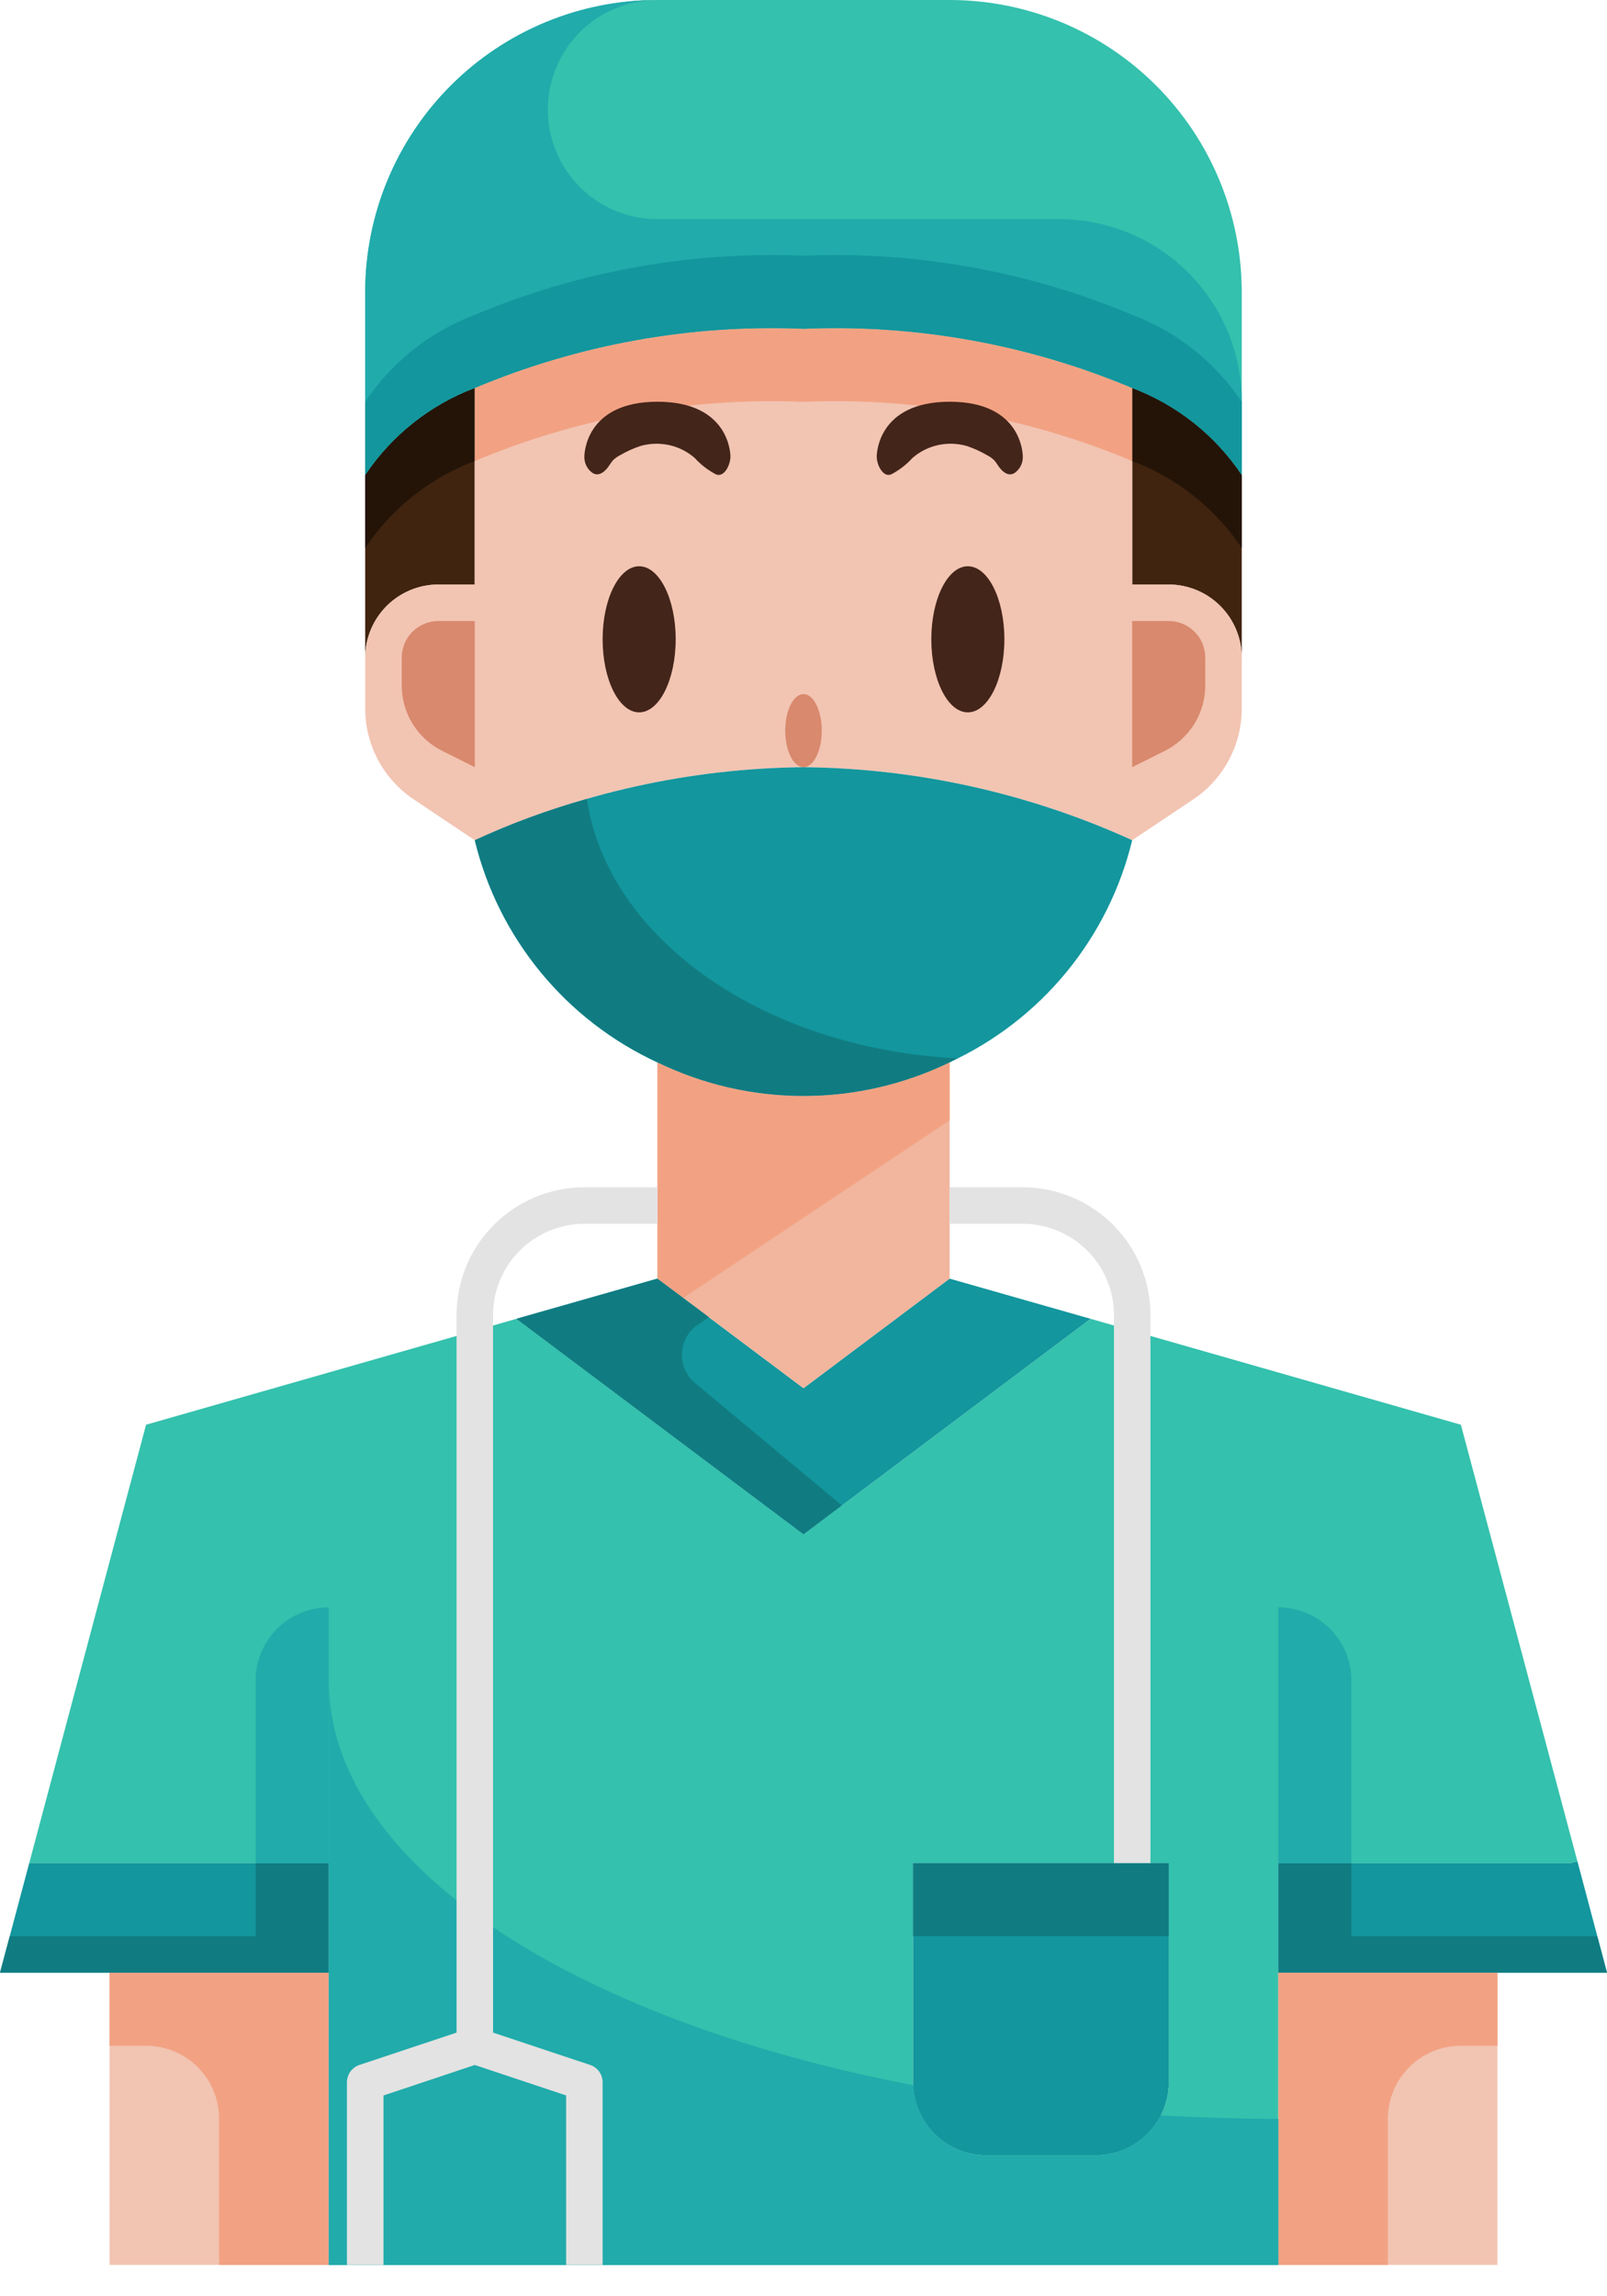 <svg width="28" height="40" viewBox="0 0 28 40" fill="none" xmlns="http://www.w3.org/2000/svg">
<g id="&#240;&#159;&#166;&#134; illustration &#34;avatar doctor health hospital man medical 2&#34;">
<path id="Vector" d="M8.272 6.758V10.182H7.636C7.299 10.183 6.976 10.317 6.737 10.556C6.499 10.794 6.364 11.117 6.363 11.455V8.273C6.826 7.582 7.494 7.052 8.272 6.758Z" fill="#40240F"/>
<path id="Vector_2" d="M21.636 8.273V11.455C21.635 11.117 21.501 10.794 21.262 10.556C21.024 10.317 20.701 10.183 20.363 10.182H19.727V6.758C20.506 7.052 21.173 7.582 21.636 8.273Z" fill="#40240F"/>
<path id="Vector_3" d="M27.485 32.423L28 34.364H26.091H22.273V32.454H27.364L27.485 32.423Z" fill="#13969D"/>
<path id="Vector_4" d="M26.091 34.364V39.454H22.273V36.273V34.364H26.091Z" fill="#F2C4B2"/>
<path id="Vector_5" d="M25.454 24.818L19.002 22.973L14 26.727L8.998 22.973L2.545 24.818L0.509 32.455H5.727V39.455H22.273V32.455H27.363L27.484 32.423L25.454 24.818ZM19.091 37.546H17.181C16.844 37.545 16.521 37.41 16.283 37.172C16.044 36.933 15.91 36.61 15.909 36.273V32.455H20.363V36.273C20.362 36.61 20.228 36.933 19.989 37.172C19.751 37.41 19.428 37.545 19.091 37.546Z" fill="#34C1AD"/>
<path id="Vector_6" d="M21.636 11.454V12.339C21.637 12.654 21.559 12.964 21.41 13.242C21.261 13.52 21.046 13.756 20.783 13.93L19.727 14.636C17.927 13.817 15.977 13.384 14 13.364C12.023 13.384 10.072 13.817 8.272 14.636L7.216 13.93C6.953 13.756 6.738 13.52 6.589 13.242C6.44 12.964 6.363 12.654 6.363 12.339V11.454C6.364 11.117 6.499 10.794 6.737 10.556C6.976 10.317 7.299 10.183 7.636 10.182H8.272V6.758C10.082 5.997 12.038 5.645 14 5.727C15.961 5.645 17.917 5.997 19.727 6.758V10.182H20.363C20.701 10.183 21.024 10.317 21.262 10.556C21.501 10.794 21.635 11.117 21.636 11.454Z" fill="#F2C4B2"/>
<path id="Vector_7" d="M19.727 6.758C17.917 5.997 15.961 5.645 14 5.727C12.038 5.645 10.082 5.997 8.272 6.758C7.494 7.052 6.826 7.581 6.363 8.273V5.091C6.363 3.741 6.9 2.446 7.854 1.491C8.809 0.536 10.104 0 11.454 0H16.545C17.895 0 19.19 0.536 20.145 1.491C21.1 2.446 21.636 3.741 21.636 5.091V8.273C21.173 7.581 20.506 7.052 19.727 6.758Z" fill="#34C1AD"/>
<path id="Vector_8" d="M8.272 8.031V6.758C7.494 7.052 6.826 7.582 6.363 8.273V9.546C6.826 8.854 7.494 8.325 8.272 8.031Z" fill="#241408"/>
<path id="Vector_9" d="M19.727 6.758V8.031C20.506 8.325 21.173 8.854 21.636 9.546V8.273C21.173 7.582 20.506 7.052 19.727 6.758Z" fill="#241408"/>
<path id="Vector_10" d="M14 7C15.962 6.918 17.918 7.27 19.727 8.031V6.758C17.918 5.998 15.962 5.646 14 5.727C12.039 5.646 10.083 5.998 8.273 6.758V8.031C10.083 7.27 12.039 6.918 14 7Z" fill="#F2A283"/>
<path id="Vector_11" d="M20.364 32.455V36.273C20.363 36.61 20.228 36.933 19.99 37.172C19.751 37.41 19.428 37.544 19.091 37.545H17.182C16.845 37.544 16.521 37.41 16.283 37.172C16.045 36.933 15.91 36.61 15.909 36.273V32.455H20.364Z" fill="#13969D"/>
<path id="Vector_12" d="M19.002 22.973L14 26.727L8.998 22.973L11.454 22.273L14 24.182L16.545 22.273L19.002 22.973Z" fill="#13969D"/>
<path id="Vector_13" d="M16.546 18.505C15.752 18.891 14.882 19.091 14 19.091C13.118 19.091 12.248 18.891 11.455 18.505C10.667 18.142 9.972 17.605 9.421 16.935C8.87 16.265 8.477 15.479 8.273 14.636C10.072 13.817 12.023 13.384 14 13.364C15.977 13.384 17.928 13.817 19.727 14.636C19.523 15.479 19.131 16.265 18.58 16.935C18.029 17.605 17.333 18.142 16.546 18.505Z" fill="#13969D"/>
<path id="Vector_14" d="M16.546 18.506V22.273L14 24.182L11.455 22.273V18.506C12.248 18.891 13.118 19.091 14 19.091C14.882 19.091 15.752 18.891 16.546 18.506Z" fill="#F2B59D"/>
<path id="Vector_15" d="M1.909 34.364H5.727V39.454H1.909V34.364Z" fill="#F2C4B2"/>
<path id="Vector_16" d="M5.727 32.455V34.364H1.909H0L0.509 32.455H5.727Z" fill="#13969D"/>
<path id="Vector_17" d="M26.091 34.364H22.273V39.454H24.182V36.909C24.182 36.571 24.316 36.248 24.555 36.009C24.794 35.77 25.117 35.636 25.455 35.636H26.091V34.364Z" fill="#F2A283"/>
<path id="Vector_18" d="M1.909 34.364H5.727V39.454H3.818V36.909C3.818 36.571 3.684 36.248 3.446 36.009C3.207 35.77 2.883 35.636 2.546 35.636H1.909V34.364Z" fill="#F2A283"/>
<path id="Vector_19" d="M16.546 18.506C15.752 18.891 14.882 19.091 14 19.091C13.118 19.091 12.248 18.891 11.455 18.506V22.273L11.904 22.61L16.546 19.515V18.506Z" fill="#F2A283"/>
<path id="Vector_20" d="M19.727 10.818V13.364L20.296 13.079C20.507 12.974 20.685 12.811 20.81 12.61C20.934 12.409 21 12.177 21 11.941V11.455C21 11.286 20.933 11.124 20.813 11.005C20.694 10.885 20.532 10.818 20.363 10.818H19.727Z" fill="#D9896D"/>
<path id="Vector_21" d="M8.273 10.818V13.364L7.704 13.079C7.492 12.974 7.314 12.811 7.19 12.61C7.066 12.409 7 12.177 7 11.941V11.455C7 11.286 7.067 11.124 7.186 11.005C7.306 10.885 7.468 10.818 7.636 10.818H8.273Z" fill="#D9896D"/>
<path id="Vector_22" d="M14 13.364C14.176 13.364 14.318 13.079 14.318 12.727C14.318 12.376 14.176 12.091 14 12.091C13.824 12.091 13.682 12.376 13.682 12.727C13.682 13.079 13.824 13.364 14 13.364Z" fill="#D9896D"/>
<g id="Group">
<path id="Vector_23" d="M15.527 8.264C15.518 8.267 15.51 8.269 15.501 8.271C15.373 8.294 15.276 8.091 15.276 7.953C15.276 7.914 15.29 6.998 16.549 6.998C17.807 6.998 17.821 7.914 17.821 7.953C17.823 8.008 17.811 8.064 17.786 8.114C17.761 8.164 17.724 8.207 17.678 8.239C17.586 8.296 17.495 8.243 17.424 8.156C17.389 8.113 17.36 8.059 17.324 8.019C17.286 7.982 17.244 7.951 17.196 7.928C17.085 7.863 16.967 7.81 16.845 7.769C16.682 7.722 16.511 7.717 16.345 7.753C16.18 7.789 16.027 7.866 15.899 7.977C15.793 8.094 15.667 8.191 15.527 8.264Z" fill="#43251A"/>
<path id="Vector_24" d="M12.476 8.264C12.485 8.267 12.494 8.269 12.503 8.271C12.63 8.294 12.727 8.091 12.727 7.953C12.727 7.914 12.713 6.998 11.455 6.998C10.197 6.998 10.182 7.914 10.182 7.953C10.18 8.008 10.192 8.064 10.217 8.114C10.242 8.164 10.279 8.207 10.325 8.239C10.417 8.296 10.508 8.243 10.58 8.156C10.615 8.113 10.643 8.059 10.68 8.019C10.717 7.982 10.76 7.951 10.807 7.928C10.918 7.863 11.036 7.81 11.159 7.769C11.321 7.722 11.493 7.717 11.658 7.753C11.823 7.789 11.976 7.866 12.104 7.977C12.21 8.094 12.336 8.191 12.476 8.264Z" fill="#43251A"/>
<path id="Vector_25" d="M16.863 12.409C17.215 12.409 17.5 11.839 17.5 11.136C17.5 10.433 17.215 9.864 16.863 9.864C16.512 9.864 16.227 10.433 16.227 11.136C16.227 11.839 16.512 12.409 16.863 12.409Z" fill="#43251A"/>
<path id="Vector_26" d="M11.136 12.409C11.488 12.409 11.773 11.839 11.773 11.136C11.773 10.433 11.488 9.864 11.136 9.864C10.785 9.864 10.5 10.433 10.5 11.136C10.5 11.839 10.785 12.409 11.136 12.409Z" fill="#43251A"/>
</g>
<path id="Vector_27" d="M18.454 3.818H11.454C10.948 3.818 10.462 3.617 10.104 3.259C9.746 2.901 9.545 2.415 9.545 1.909C9.545 1.403 9.746 0.917 10.104 0.559C10.462 0.201 10.948 7.54479e-09 11.454 0C10.104 0 8.809 0.536 7.854 1.491C6.9 2.446 6.363 3.741 6.363 5.091V8.273C6.826 7.581 7.494 7.052 8.272 6.758C10.082 5.997 12.038 5.645 14 5.727C15.961 5.645 17.917 5.997 19.727 6.758C20.506 7.052 21.173 7.581 21.636 8.273V7C21.636 6.156 21.301 5.347 20.704 4.75C20.107 4.153 19.298 3.818 18.454 3.818Z" fill="#21ABAB"/>
<path id="Vector_28" d="M19.727 5.485C17.917 4.725 15.961 4.373 14 4.455C12.038 4.373 10.082 4.725 8.272 5.485C7.494 5.779 6.826 6.309 6.363 7V8.273C6.826 7.581 7.494 7.052 8.272 6.758C10.082 5.997 12.038 5.645 14 5.727C15.961 5.645 17.917 5.997 19.727 6.758C20.506 7.052 21.173 7.581 21.636 8.273V7C21.173 6.309 20.506 5.779 19.727 5.485Z" fill="#13969D"/>
<path id="Vector_29" d="M23.546 33.727V32.455H22.273V34.364H26.091H28L27.831 33.727H23.546Z" fill="#107C82"/>
<path id="Vector_30" d="M4.455 33.727H0.17L0 34.364H1.909H5.727V32.455H4.455V33.727Z" fill="#107C82"/>
<path id="Vector_31" d="M22.273 32.455V28C22.61 28 22.934 28.134 23.173 28.373C23.412 28.611 23.546 28.935 23.546 29.273V32.455H22.273Z" fill="#21ABAB"/>
<path id="Vector_32" d="M5.727 32.455V28C5.39 28 5.066 28.134 4.827 28.373C4.589 28.611 4.455 28.935 4.455 29.273V32.455H5.727Z" fill="#21ABAB"/>
<path id="Vector_33" d="M12.163 23.073L12.354 22.945L11.454 22.273L8.998 22.973L14 26.727L14.669 26.224L12.109 24.091C12.033 24.027 11.973 23.947 11.933 23.857C11.894 23.766 11.876 23.667 11.881 23.568C11.886 23.469 11.915 23.373 11.964 23.287C12.013 23.201 12.081 23.128 12.163 23.073Z" fill="#107C82"/>
<path id="Vector_34" d="M19.091 37.545H17.182C16.854 37.544 16.54 37.417 16.303 37.19C16.067 36.962 15.928 36.652 15.915 36.325C9.928 35.176 5.728 32.455 5.728 29.273V39.455H22.273V36.909C21.577 36.909 20.893 36.887 20.219 36.849C20.113 37.057 19.952 37.233 19.753 37.355C19.554 37.478 19.325 37.544 19.091 37.545Z" fill="#21ABAB"/>
<path id="Vector_35" d="M15.909 32.455H20.364V33.727H15.909V32.455Z" fill="#107C82"/>
<path id="Vector_36" d="M10.225 13.918C9.556 14.103 8.903 14.344 8.273 14.636C8.477 15.479 8.87 16.265 9.421 16.935C9.972 17.605 10.667 18.142 11.455 18.506C12.248 18.891 13.118 19.091 14 19.091C14.882 19.091 15.752 18.891 16.546 18.506C16.59 18.485 16.631 18.458 16.673 18.436C13.296 18.26 10.586 16.349 10.225 13.918Z" fill="#107C82"/>
<path id="Vector_37" d="M7.955 22.909V35.407L6.263 35.97C6.2 35.991 6.144 36.032 6.105 36.086C6.066 36.141 6.045 36.206 6.045 36.273V39.454H6.682V36.502L8.273 35.971L9.864 36.502V39.454H10.5V36.273C10.5 36.206 10.479 36.141 10.44 36.086C10.401 36.032 10.346 35.991 10.282 35.97L8.591 35.407V22.909C8.591 22.487 8.758 22.082 9.057 21.784C9.355 21.486 9.76 21.318 10.182 21.318H11.454V20.682H10.182C9.591 20.682 9.025 20.916 8.607 21.334C8.189 21.752 7.955 22.318 7.955 22.909Z" fill="#E3E3E3"/>
<path id="Vector_38" d="M17.818 20.682H16.545V21.318H17.818C18.24 21.318 18.645 21.486 18.943 21.784C19.241 22.082 19.409 22.487 19.409 22.909V32.454H20.045V22.909C20.045 22.318 19.811 21.752 19.393 21.334C18.975 20.916 18.409 20.682 17.818 20.682Z" fill="#E3E3E3"/>
</g>
</svg>
